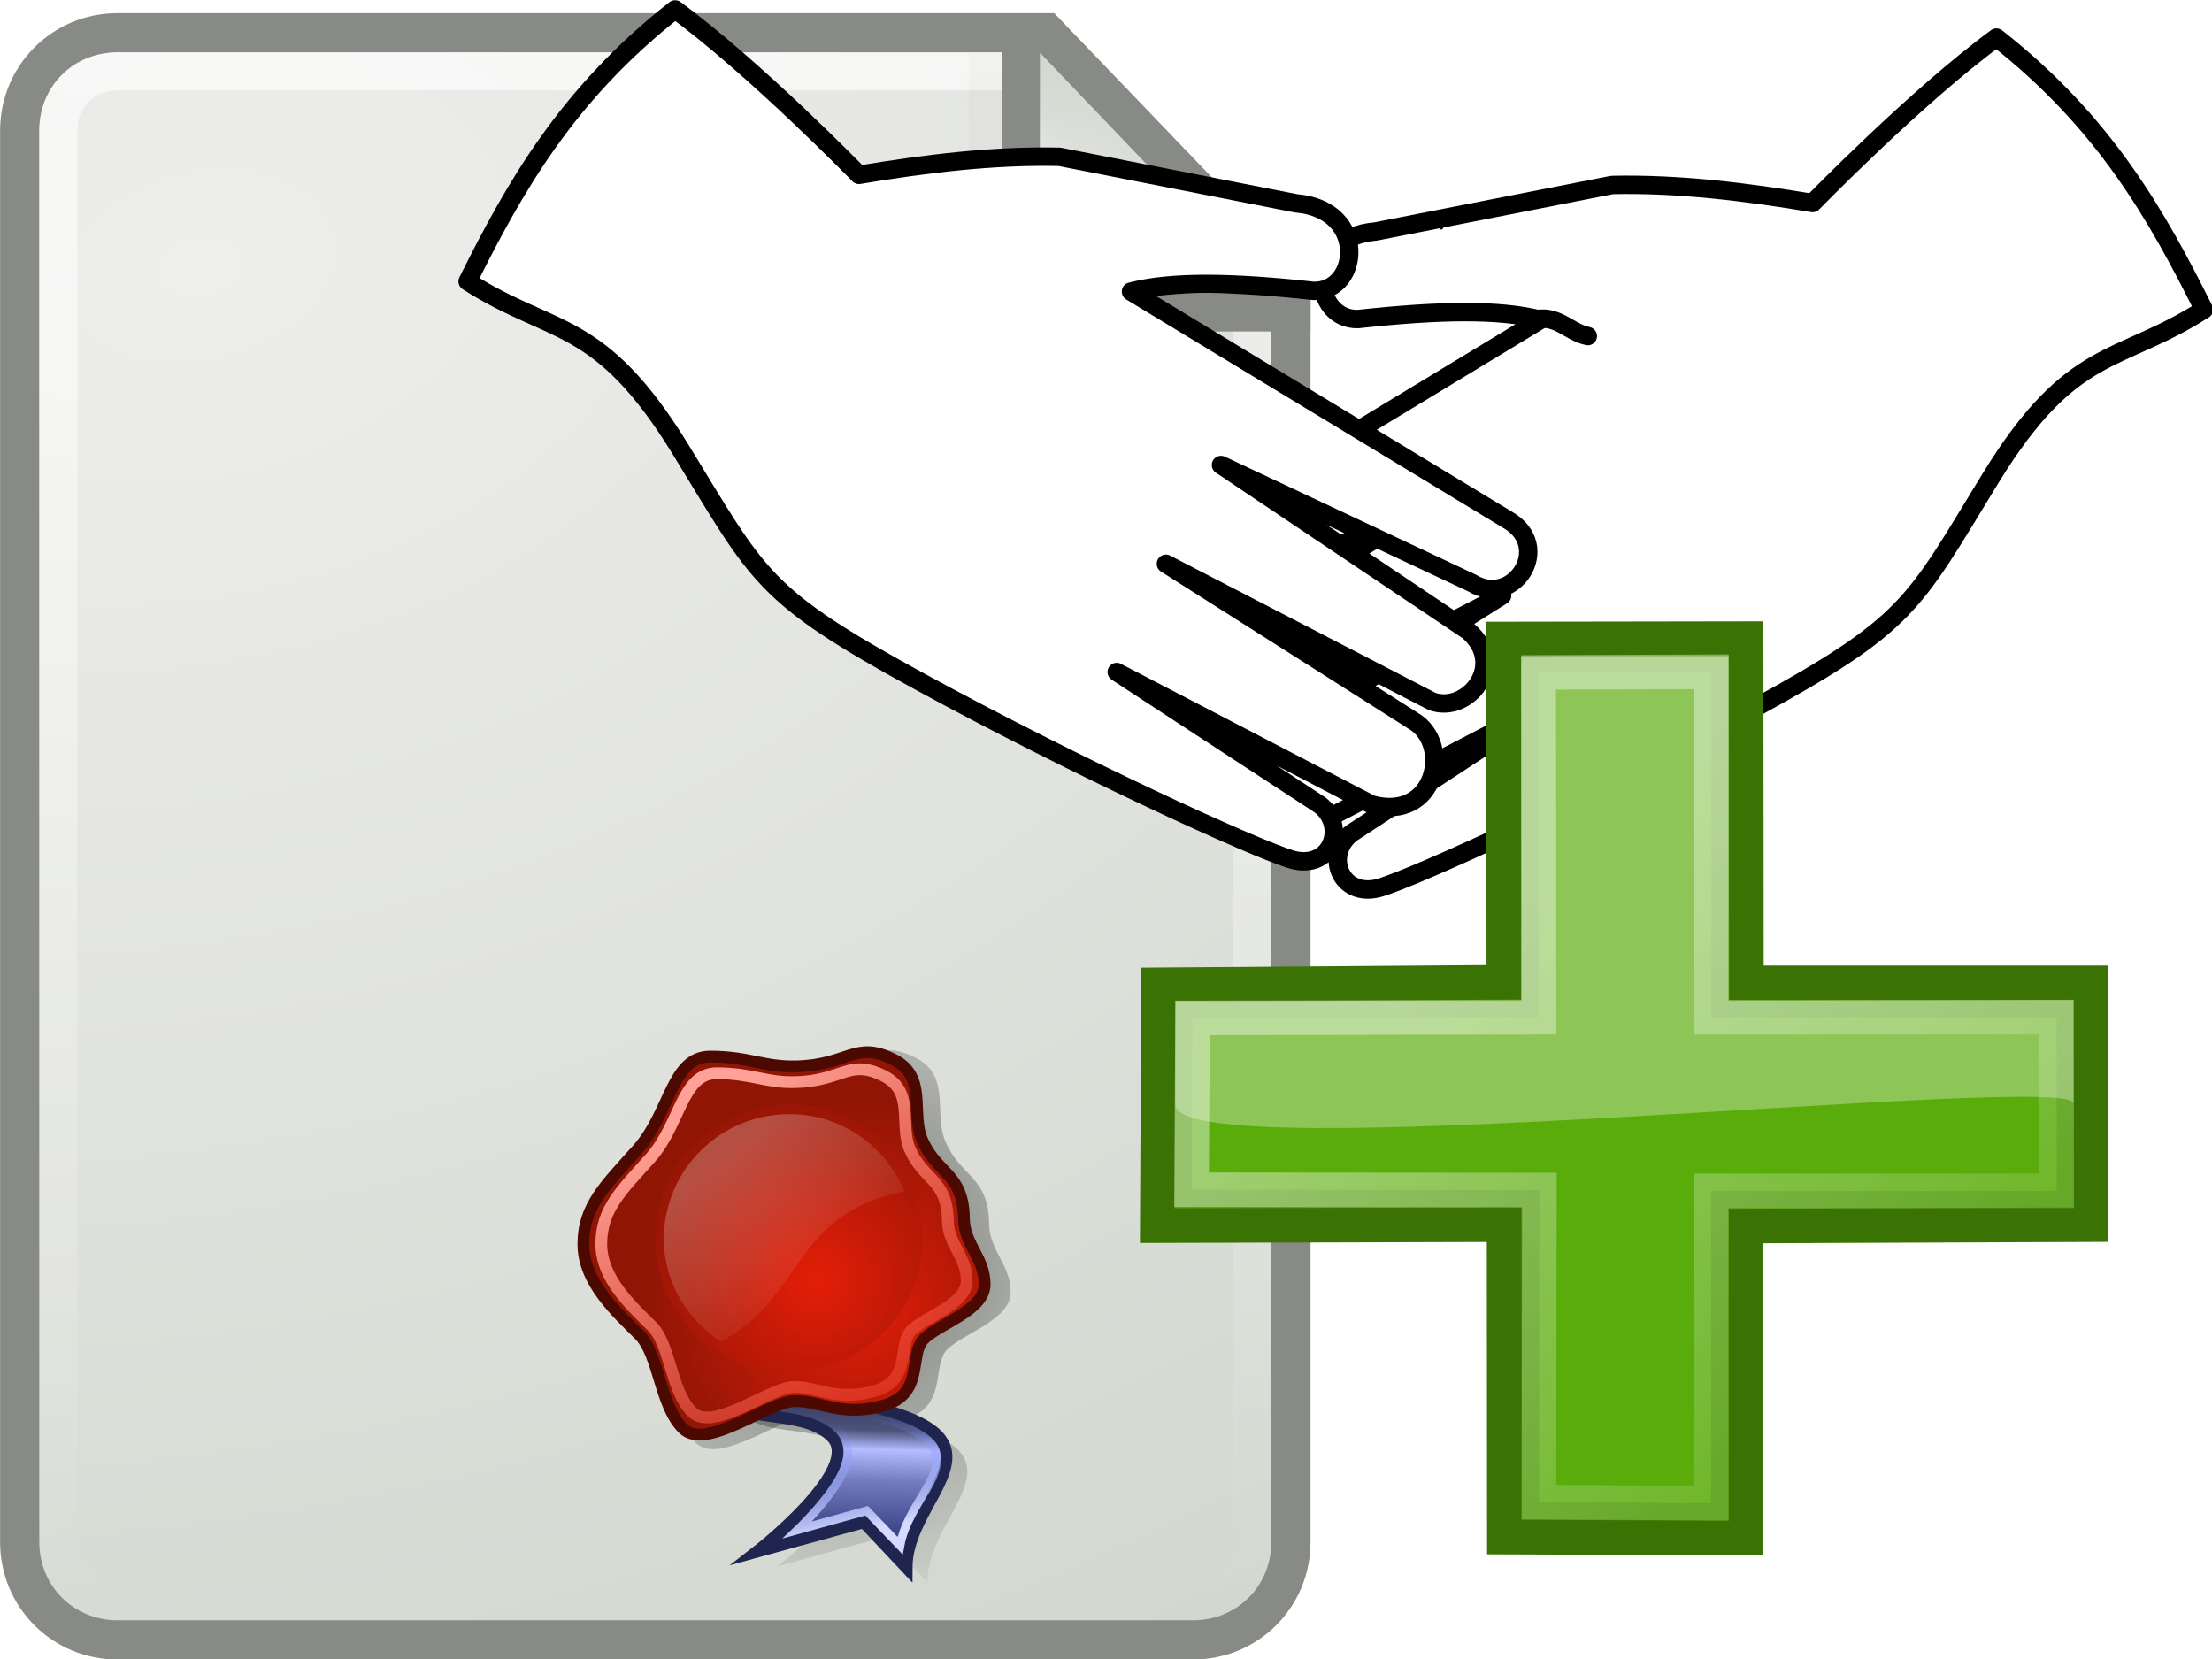 <?xml version="1.0" encoding="UTF-8" standalone="no"?>
<!-- Created with Inkscape (http://www.inkscape.org/) -->

<svg
   xmlns:dc="http://purl.org/dc/elements/1.1/"
   xmlns:cc="http://creativecommons.org/ns#"
   xmlns:rdf="http://www.w3.org/1999/02/22-rdf-syntax-ns#"
   xmlns:svg="http://www.w3.org/2000/svg"
   xmlns="http://www.w3.org/2000/svg"
   xmlns:xlink="http://www.w3.org/1999/xlink"
   xmlns:sodipodi="http://sodipodi.sourceforge.net/DTD/sodipodi-0.dtd"
   xmlns:inkscape="http://www.inkscape.org/namespaces/inkscape"
   id="svg5412"
   viewBox="0 0 64 48"
   version="1.0"
   inkscape:version="0.48.4 r9939"
   width="100%"
   height="100%"
   sodipodi:docname="add_solution_clipart.svg"
   inkscape:export-filename="C:\data\ws\joffice_fx\com.joffice.build\web\joffice.eu\images\add_solution_64_48.png"
   inkscape:export-xdpi="90"
   inkscape:export-ydpi="90">
  <defs
     id="defs34">
<linearGradient
   inkscape:collect="always"
   x1="37.503"
   x2="36.499"
   gradientTransform="scale(0.844,1.185)"
   y1="35.458"
   gradientUnits="userSpaceOnUse"
   y2="27.404"
   id="linearGradient6690">
  <stop
     offset="0"
     style="stop-color:#d5dbff"
     id="stop6686" />
  <stop
     offset="1"
     style="stop-color:#6579ff;stop-opacity:0"
     id="stop6688" />
</linearGradient>

<radialGradient
   inkscape:collect="always"
   gradientTransform="matrix(1.136,0,0,1.136,-4.54,-2.077)"
   r="14.694"
   cy="20.479"
   cx="26.887"
   gradientUnits="userSpaceOnUse"
   id="radialGradient6678">
  <stop
     offset="0"
     style="stop-color:#E41E08"
     id="stop5122" />
  <stop
     offset="1"
     style="stop-color:#901505"
     id="stop5124" />
</radialGradient>



<linearGradient
   inkscape:collect="always"
   x1="38.506"
   x2="38.251"
   gradientTransform="matrix(0.844,0,0,1.185,-1.28,1.689)"
   y1="22.886"
   gradientUnits="userSpaceOnUse"
   y2="35.018"
   id="linearGradient6631">
  <stop
     offset="0"
     style="stop-color:#1d2349"
     id="stop6627" />
  <stop
     offset=".353"
     style="stop-color:#4c5279"
     id="stop6637" />
  <stop
     offset=".466"
     style="stop-color:#b3bdff"
     id="stop6633" />
  <stop
     offset=".65"
     style="stop-color:#727cbe"
     id="stop6635" />
  <stop
     offset="1"
     style="stop-color:#323c7e"
     id="stop6629" />
</linearGradient>

<linearGradient
   inkscape:collect="always"
   x1="18.57"
   x2="29.957"
   gradientTransform="matrix(1.029,0,0,0.972,-1.28,1.189)"
   y1="9.444"
   gradientUnits="userSpaceOnUse"
   y2="22.783"
   id="linearGradient6623">
  <stop
     offset="0"
     style="stop-color:#ffffff;stop-opacity:.247"
     id="stop6619" />
  <stop
     offset="1"
     style="stop-color:#ffffff;stop-opacity:0"
     id="stop6621" />
</linearGradient>

<linearGradient
   inkscape:collect="always"
   x1="15.339"
   x2="43.141"
   gradientTransform="matrix(0.976,0,0,0.931,-0.132,1.978)"
   y1="5.925"
   gradientUnits="userSpaceOnUse"
   y2="49.895"
   id="linearGradient6610">
  <stop
     offset="0"
     style="stop-color:#ffa196"
     id="stop6606" />
  <stop
     offset="1"
     style="stop-color:#ff1f06;stop-opacity:0"
     id="stop6608" />
</linearGradient>

			<radialGradient
   inkscape:collect="always"
   gradientTransform="matrix(1.31,0,0,1.31,-8.643,-4.376)"
   r="13.281"
   cy="20.971"
   cx="28.789"
   gradientUnits="userSpaceOnUse"
   id="radialGradient5284">
  <stop
     offset="0"
     style="stop-color:#E41E08"
     id="stop5115" />
  <stop
     offset="1"
     style="stop-color:#901505"
     id="stop5117" />
</radialGradient>

<linearGradient
   id="linearGradient6665">
  <stop
   offset="0"
   style="stop-color:#000000"
   id="stop6667" />

  <stop
   offset="1"
   style="stop-color:#000000;stop-opacity:0"
   id="stop6669" />

</linearGradient>

<linearGradient
   y2="30.703"
   x2="25.515"
   y1="31.047"
   x1="25.719"
   gradientTransform="translate(-53.575,-6.246)"
   gradientUnits="userSpaceOnUse"
   id="linearGradient4163"
   xlink:href="#linearGradient3000"
   inkscape:collect="always" />
<radialGradient
   r="3.241"
   cy="27.641"
   cx="29.053"
   gradientTransform="matrix(2.924,0,0,2.03,-109.304,-34.255)"
   gradientUnits="userSpaceOnUse"
   id="radialGradient4161"
   xlink:href="#radialGradient2990"
   inkscape:collect="always" />
<linearGradient
   y2="22.625"
   x2="47.688"
   y1="19.812"
   x1="46"
   gradientTransform="translate(-53.419,-6.371)"
   gradientUnits="userSpaceOnUse"
   id="linearGradient4159"
   xlink:href="#linearGradient2980"
   inkscape:collect="always" />
<linearGradient
   y2="22.251"
   x2="50.988"
   y1="17.376"
   x1="48.906"
   gradientTransform="translate(-53.419,-6.371)"
   gradientUnits="userSpaceOnUse"
   id="linearGradient4157"
   xlink:href="#linearGradient2972"
   inkscape:collect="always" />
<linearGradient
   y2="30.703"
   x2="25.515"
   y1="31.047"
   x1="25.719"
   gradientTransform="translate(-53.575,-6.246)"
   gradientUnits="userSpaceOnUse"
   id="linearGradient4121"
   xlink:href="#linearGradient3000"
   inkscape:collect="always" />
<radialGradient
   r="3.241"
   cy="27.641"
   cx="29.053"
   gradientTransform="matrix(2.924,0,0,2.03,-109.304,-34.255)"
   gradientUnits="userSpaceOnUse"
   id="radialGradient4119"
   xlink:href="#radialGradient2990"
   inkscape:collect="always" />
<linearGradient
   y2="22.625"
   x2="47.688"
   y1="19.812"
   x1="46"
   gradientTransform="translate(-53.419,-6.371)"
   gradientUnits="userSpaceOnUse"
   id="linearGradient4117"
   xlink:href="#linearGradient2980"
   inkscape:collect="always" />
<linearGradient
   y2="22.251"
   x2="50.988"
   y1="17.376"
   x1="48.906"
   gradientTransform="translate(-53.419,-6.371)"
   gradientUnits="userSpaceOnUse"
   id="linearGradient4115"
   xlink:href="#linearGradient2972"
   inkscape:collect="always" />
<linearGradient
   y2="38.07"
   x2="34.17"
   y1="36.921"
   x1="33.396"
   gradientUnits="userSpaceOnUse"
   id="linearGradient4113"
   xlink:href="#linearGradient2257"
   inkscape:collect="always" />
<linearGradient
   y2="-0.203"
   x2="25.692"
   y1="12.172"
   x1="25.683"
   gradientUnits="userSpaceOnUse"
   id="linearGradient4111"
   xlink:href="#linearGradient2245"
   inkscape:collect="always" />
<linearGradient
   y2="37.771"
   x2="33.665"
   y1="40.458"
   x1="35.997"
   gradientUnits="userSpaceOnUse"
   id="linearGradient4109"
   xlink:href="#linearGradient2230"
   inkscape:collect="always" />
<linearGradient
   y2="42.062"
   x2="39.062"
   y1="39.156"
   x1="36.812"
   gradientUnits="userSpaceOnUse"
   id="linearGradient4107"
   xlink:href="#linearGradient2222"
   inkscape:collect="always" />
<linearGradient
   y2="9.323"
   x2="25.464"
   y1="3.818"
   x1="25.405"
   gradientTransform="matrix(1.005,0,0,0.884,-0.628,0.844)"
   gradientUnits="userSpaceOnUse"
   id="linearGradient4105"
   xlink:href="#linearGradient15234"
   inkscape:collect="always" />
<linearGradient
   y2="6.481"
   x2="25.405"
   y1="3.818"
   x1="25.405"
   gradientTransform="matrix(0.539,0,0,0.512,10.801,-0.583)"
   gradientUnits="userSpaceOnUse"
   id="linearGradient4103"
   xlink:href="#linearGradient15234"
   inkscape:collect="always" />
<linearGradient
   y2="9.323"
   x2="25.464"
   y1="3.818"
   x1="25.405"
   gradientTransform="matrix(1.053,0,0,1,-1.79,0)"
   gradientUnits="userSpaceOnUse"
   id="linearGradient4101"
   xlink:href="#linearGradient15234"
   inkscape:collect="always" />
<linearGradient
   y2="42.007"
   x2="30.811"
   y1="26.697"
   x1="26.076"
   gradientUnits="userSpaceOnUse"
   id="linearGradient4099"
   xlink:href="#linearGradient2265"
   inkscape:collect="always" />
<linearGradient
   y2="39.498"
   x2="35.785"
   y1="18.992"
   x1="22.308"
   gradientTransform="matrix(1.066,0,0,0.988,-1.564,0.075)"
   gradientUnits="userSpaceOnUse"
   id="linearGradient4097"
   xlink:href="#linearGradient15224"
   inkscape:collect="always" />
<linearGradient
   y2="37.88"
   x2="33.857"
   y1="10.451"
   x1="6.107"
   gradientUnits="userSpaceOnUse"
   id="linearGradient4095"
   xlink:href="#linearGradient14490"
   inkscape:collect="always" />
<linearGradient
   y2="22.251"
   x2="50.988"
   y1="17.376"
   x1="48.906"
   gradientTransform="translate(-53.419,-6.371)"
   gradientUnits="userSpaceOnUse"
   id="linearGradient3992"
   xlink:href="#linearGradient2972"
   inkscape:collect="always" />
<linearGradient
   y2="22.625"
   x2="47.688"
   y1="19.812"
   x1="46"
   gradientTransform="translate(-53.419,-6.371)"
   gradientUnits="userSpaceOnUse"
   id="linearGradient3989"
   xlink:href="#linearGradient2980"
   inkscape:collect="always" />
<radialGradient
   r="3.241"
   cy="27.641"
   cx="29.053"
   gradientTransform="matrix(2.924,0,0,2.03,-109.304,-34.255)"
   gradientUnits="userSpaceOnUse"
   id="radialGradient3986"
   xlink:href="#radialGradient2990"
   inkscape:collect="always" />
<linearGradient
   y2="30.703"
   x2="25.515"
   y1="31.047"
   x1="25.719"
   gradientTransform="translate(-53.575,-6.246)"
   gradientUnits="userSpaceOnUse"
   id="linearGradient3983"
   xlink:href="#linearGradient3000"
   inkscape:collect="always" />
<linearGradient
   id="linearGradient2972"
   y2="22.251"
   gradientUnits="userSpaceOnUse"
   x2="50.988"
   gradientTransform="translate(-5.669,0)"
   y1="17.376"
   x1="48.906"
   inkscape:collect="always">
  <stop
     id="stop2968"
     style="stop-color:#ffd1d1"
     offset="0" />
  <stop
     id="stop3006"
     style="stop-color:#ff1d1d"
     offset=".5" />
  <stop
     id="stop2970"
     style="stop-color:#6f0000"
     offset="1" />
</linearGradient>
<linearGradient
   id="linearGradient2980"
   y2="22.625"
   gradientUnits="userSpaceOnUse"
   x2="47.688"
   gradientTransform="translate(-5.669,0)"
   y1="19.812"
   x1="46"
   inkscape:collect="always">
  <stop
     id="stop2976"
     style="stop-color:#c1c1c1"
     offset="0" />
  <stop
     id="stop2978"
     style="stop-color:#acacac"
     offset="1" />
</linearGradient>
<radialGradient
   id="radialGradient2990"
   gradientUnits="userSpaceOnUse"
   cy="27.641"
   cx="29.053"
   gradientTransform="matrix(2.924,0,0,2.03,-61.555,-27.884)"
   r="3.241"
   inkscape:collect="always">
  <stop
     id="stop2986"
     style="stop-color:#e7e2b8"
     offset="0" />
  <stop
     id="stop2988"
     style="stop-color:#e7e2b8;stop-opacity:0"
     offset="1" />
</radialGradient>
<linearGradient
   id="linearGradient3000"
   y2="30.703"
   gradientUnits="userSpaceOnUse"
   x2="25.515"
   gradientTransform="translate(-5.825,0.125)"
   y1="31.047"
   x1="25.719"
   inkscape:collect="always">
  <stop
     id="stop2996"
     style="stop-color:#000000"
     offset="0" />
  <stop
     id="stop2998"
     style="stop-color:#c9c9c9"
     offset="1" />
</linearGradient>
<linearGradient
   inkscape:collect="always"
   x1="25.405"
   y1="3.818"
   gradientTransform="matrix(1.005,0,0,0.884,-0.628,0.844)"
   x2="25.464"
   gradientUnits="userSpaceOnUse"
   xlink:href="#linearGradient15234"
   y2="9.323"
   id="linearGradient2287" />
<linearGradient
   inkscape:collect="always"
   x1="25.405"
   y1="3.818"
   gradientTransform="matrix(0.539,0,0,0.512,10.801,-0.583)"
   x2="25.405"
   gradientUnits="userSpaceOnUse"
   xlink:href="#linearGradient15234"
   y2="6.481"
   id="linearGradient2283" />
<linearGradient
   inkscape:collect="always"
   x1="26.076"
   y1="26.697"
   x2="30.811"
   gradientUnits="userSpaceOnUse"
   y2="42.007"
   id="linearGradient2265">
  <stop
     offset="0"
     style="stop-color:#ffffff"
     id="stop2261" />
  <stop
     offset="1"
     style="stop-color:#ffffff;stop-opacity:0"
     id="stop2263" />
</linearGradient>
<linearGradient
   inkscape:collect="always"
   x1="33.396"
   y1="36.921"
   x2="34.17"
   gradientUnits="userSpaceOnUse"
   y2="38.07"
   id="linearGradient2257">
  <stop
     offset="0"
     style="stop-color:#ffffff"
     id="stop2253" />
  <stop
     offset="1"
     style="stop-color:#ffffff;stop-opacity:0"
     id="stop2255" />
</linearGradient>
<linearGradient
   inkscape:collect="always"
   x1="25.683"
   y1="12.172"
   x2="25.692"
   gradientUnits="userSpaceOnUse"
   y2="-0.203"
   id="linearGradient2245">
  <stop
     offset="0"
     style="stop-color:#ffffff"
     id="stop2241" />
  <stop
     offset="1"
     style="stop-color:#ffffff;stop-opacity:0"
     id="stop2243" />
</linearGradient>
<linearGradient
   inkscape:collect="always"
   x1="35.997"
   y1="40.458"
   x2="33.665"
   gradientUnits="userSpaceOnUse"
   y2="37.771"
   id="linearGradient2230">
  <stop
     offset="0"
     style="stop-color:#7c7c7c"
     id="stop2226" />
  <stop
     offset="1"
     style="stop-color:#b8b8b8"
     id="stop2228" />
</linearGradient>
<linearGradient
   inkscape:collect="always"
   x1="36.812"
   y1="39.156"
   x2="39.062"
   gradientUnits="userSpaceOnUse"
   y2="42.062"
   id="linearGradient2222">
  <stop
     offset="0"
     style="stop-color:#000000"
     id="stop2218" />
  <stop
     offset="1"
     style="stop-color:#000000;stop-opacity:0"
     id="stop2220" />
</linearGradient>
<linearGradient
   inkscape:collect="always"
   x1="25.405"
   y1="3.818"
   gradientTransform="matrix(1.053,0,0,1,-1.79,0)"
   x2="25.464"
   gradientUnits="userSpaceOnUse"
   xlink:href="#linearGradient15234"
   y2="9.323"
   id="linearGradient15240" />
<linearGradient
   inkscape:collect="always"
   x1="22.308"
   y1="18.992"
   gradientTransform="matrix(1.066,0,0,0.988,-1.564,0.075)"
   x2="35.785"
   gradientUnits="userSpaceOnUse"
   y2="39.498"
   id="linearGradient15224">
  <stop
     offset="0"
     style="stop-color:#f0f0ef"
     id="stop15220" />
  <stop
     offset=".599"
     style="stop-color:#e8e8e8"
     id="stop2269" />
  <stop
     offset=".828"
     style="stop-color:#ffffff"
     id="stop2267" />
  <stop
     offset="1"
     style="stop-color:#d8d8d3"
     id="stop15222" />
</linearGradient>
<linearGradient
   inkscape:collect="always"
   x1="6.107"
   y1="10.451"
   x2="33.857"
   gradientUnits="userSpaceOnUse"
   y2="37.88"
   id="linearGradient14490">
  <stop
     offset="0"
     style="stop-color:#c68827"
     id="stop14486" />
  <stop
     offset="1"
     style="stop-color:#89601f"
     id="stop14488" />
</linearGradient>
<linearGradient
   id="linearGradient15234">
  <stop
     offset="0"
     style="stop-color:#97978a"
     id="stop15236" />
  <stop
     offset=".5"
     style="stop-color:#c2c2b9"
     id="stop15242" />
  <stop
     offset="1"
     style="stop-color:#7d7d6f"
     id="stop15238" />
</linearGradient>
<linearGradient
   y2="34.977"
   x2="27.901"
   y1="22.852"
   x1="16.875"
   gradientTransform="translate(400.448,692.657)"
   gradientUnits="userSpaceOnUse"
   id="linearGradient3430"
   xlink:href="#linearGradient7922"
   inkscape:collect="always" />
<linearGradient
   id="linearGradient40237"
   y2="432.28"
   gradientUnits="userSpaceOnUse"
   x2="-214.8"
   gradientTransform="matrix(1,0,0,0.784,-2.828,112.43)"
   y1="432.28"
   x1="-245.49"
   inkscape:collect="always">
  <stop
     id="stop40233"
     style="stop-color:#d3d7cf"
     offset="0" />
  <stop
     id="stop40239"
     style="stop-color:#eeeeec"
     offset=".118" />
  <stop
     id="stop40235"
     style="stop-color:#555753"
     offset="1" />
</linearGradient>
<linearGradient
   inkscape:collect="always"
   x1="16.875"
   y1="22.852"
   x2="27.901"
   gradientUnits="userSpaceOnUse"
   y2="34.977"
   id="linearGradient7922">
  <stop
     offset="0"
     style="stop-color:#ffffff"
     id="stop7918" />
  <stop
     offset="1"
     style="stop-color:#ffffff;stop-opacity:.34"
     id="stop7920" />
</linearGradient>
<linearGradient
   inkscape:collect="always"
   xlink:href="#linearGradient7922"
   id="linearGradient3886"
   gradientUnits="userSpaceOnUse"
   gradientTransform="translate(400.448,692.657)"
   x1="16.875"
   y1="22.852"
   x2="27.901"
   y2="34.977" />
<linearGradient
   inkscape:collect="always"
   xlink:href="#linearGradient40237"
   id="linearGradient3932"
   gradientUnits="userSpaceOnUse"
   gradientTransform="matrix(1,0,0,0.784,-2.828,112.43)"
   x1="-245.49"
   y1="432.28"
   x2="-214.8"
   y2="432.28" />
<linearGradient
   id="linearGradient15234-0">
  <stop
     id="stop15236-2"
     style="stop-color:#97978a"
     offset="0" />
  <stop
     id="stop15242-8"
     style="stop-color:#c2c2b9"
     offset=".5" />
  <stop
     id="stop15238-6"
     style="stop-color:#7d7d6f"
     offset="1" />
</linearGradient>
<linearGradient
   id="linearGradient14490-8"
   y2="37.88"
   gradientUnits="userSpaceOnUse"
   x2="33.857"
   y1="10.451"
   x1="6.107"
   inkscape:collect="always">
  <stop
     id="stop14486-6"
     style="stop-color:#c68827"
     offset="0" />
  <stop
     id="stop14488-5"
     style="stop-color:#89601f"
     offset="1" />
</linearGradient>
<linearGradient
   id="linearGradient15224-7"
   y2="39.498"
   gradientUnits="userSpaceOnUse"
   x2="35.785"
   gradientTransform="matrix(1.066,0,0,0.988,-1.564,0.075)"
   y1="18.992"
   x1="22.308"
   inkscape:collect="always">
  <stop
     id="stop15220-9"
     style="stop-color:#f0f0ef"
     offset="0" />
  <stop
     id="stop2269-3"
     style="stop-color:#e8e8e8"
     offset=".599" />
  <stop
     id="stop2267-1"
     style="stop-color:#ffffff"
     offset=".828" />
  <stop
     id="stop15222-9"
     style="stop-color:#d8d8d3"
     offset="1" />
</linearGradient>
<linearGradient
   id="linearGradient15240-7"
   y2="9.323"
   xlink:href="#linearGradient15234-0"
   gradientUnits="userSpaceOnUse"
   x2="25.464"
   gradientTransform="matrix(1.053,0,0,1,-1.79,0)"
   y1="3.818"
   x1="25.405"
   inkscape:collect="always" />
<linearGradient
   id="linearGradient2222-7"
   y2="42.062"
   gradientUnits="userSpaceOnUse"
   x2="39.062"
   y1="39.156"
   x1="36.812"
   inkscape:collect="always">
  <stop
     id="stop2218-4"
     style="stop-color:#000000"
     offset="0" />
  <stop
     id="stop2220-2"
     style="stop-color:#000000;stop-opacity:0"
     offset="1" />
</linearGradient>
<linearGradient
   id="linearGradient2230-1"
   y2="37.771"
   gradientUnits="userSpaceOnUse"
   x2="33.665"
   y1="40.458"
   x1="35.997"
   inkscape:collect="always">
  <stop
     id="stop2226-3"
     style="stop-color:#7c7c7c"
     offset="0" />
  <stop
     id="stop2228-8"
     style="stop-color:#b8b8b8"
     offset="1" />
</linearGradient>
<linearGradient
   id="linearGradient2245-3"
   y2="-0.203"
   gradientUnits="userSpaceOnUse"
   x2="25.692"
   y1="12.172"
   x1="25.683"
   inkscape:collect="always">
  <stop
     id="stop2241-4"
     style="stop-color:#ffffff"
     offset="0" />
  <stop
     id="stop2243-1"
     style="stop-color:#ffffff;stop-opacity:0"
     offset="1" />
</linearGradient>
<linearGradient
   id="linearGradient2257-1"
   y2="38.07"
   gradientUnits="userSpaceOnUse"
   x2="34.17"
   y1="36.921"
   x1="33.396"
   inkscape:collect="always">
  <stop
     id="stop2253-2"
     style="stop-color:#ffffff"
     offset="0" />
  <stop
     id="stop2255-3"
     style="stop-color:#ffffff;stop-opacity:0"
     offset="1" />
</linearGradient>
<linearGradient
   id="linearGradient2265-5"
   y2="42.007"
   gradientUnits="userSpaceOnUse"
   x2="30.811"
   y1="26.697"
   x1="26.076"
   inkscape:collect="always">
  <stop
     id="stop2261-4"
     style="stop-color:#ffffff"
     offset="0" />
  <stop
     id="stop2263-3"
     style="stop-color:#ffffff;stop-opacity:0"
     offset="1" />
</linearGradient>
<linearGradient
   id="linearGradient2283-9"
   y2="6.481"
   xlink:href="#linearGradient15234-0"
   gradientUnits="userSpaceOnUse"
   x2="25.405"
   gradientTransform="matrix(0.539,0,0,0.512,10.801,-0.583)"
   y1="3.818"
   x1="25.405"
   inkscape:collect="always" />
<linearGradient
   id="linearGradient2287-7"
   y2="9.323"
   xlink:href="#linearGradient15234-0"
   gradientUnits="userSpaceOnUse"
   x2="25.464"
   gradientTransform="matrix(1.005,0,0,0.884,-0.628,0.844)"
   y1="3.818"
   x1="25.405"
   inkscape:collect="always" />
<linearGradient
   inkscape:collect="always"
   x1="25.719"
   y1="31.047"
   gradientTransform="translate(-5.825,0.125)"
   x2="25.515"
   gradientUnits="userSpaceOnUse"
   y2="30.703"
   id="linearGradient3000-8">
  <stop
     offset="0"
     style="stop-color:#000000"
     id="stop2996-9" />
  <stop
     offset="1"
     style="stop-color:#c9c9c9"
     id="stop2998-2" />
</linearGradient>
<radialGradient
   inkscape:collect="always"
   r="3.241"
   gradientTransform="matrix(2.924,0,0,2.03,-61.555,-27.884)"
   cx="29.053"
   cy="27.641"
   gradientUnits="userSpaceOnUse"
   id="radialGradient2990-7">
  <stop
     offset="0"
     style="stop-color:#e7e2b8"
     id="stop2986-6" />
  <stop
     offset="1"
     style="stop-color:#e7e2b8;stop-opacity:0"
     id="stop2988-1" />
</radialGradient>
<linearGradient
   inkscape:collect="always"
   x1="46"
   y1="19.812"
   gradientTransform="translate(-5.669,0)"
   x2="47.688"
   gradientUnits="userSpaceOnUse"
   y2="22.625"
   id="linearGradient2980-6">
  <stop
     offset="0"
     style="stop-color:#c1c1c1"
     id="stop2976-8" />
  <stop
     offset="1"
     style="stop-color:#acacac"
     id="stop2978-5" />
</linearGradient>
<linearGradient
   inkscape:collect="always"
   x1="48.906"
   y1="17.376"
   gradientTransform="translate(-5.669,0)"
   x2="50.988"
   gradientUnits="userSpaceOnUse"
   y2="22.251"
   id="linearGradient2972-3">
  <stop
     offset="0"
     style="stop-color:#ffd1d1"
     id="stop2968-2" />
  <stop
     offset=".5"
     style="stop-color:#ff1d1d"
     id="stop3006-2" />
  <stop
     offset="1"
     style="stop-color:#6f0000"
     id="stop2970-1" />
</linearGradient>
<linearGradient
   inkscape:collect="always"
   xlink:href="#linearGradient3000-8"
   id="linearGradient3983-2"
   gradientUnits="userSpaceOnUse"
   gradientTransform="translate(-53.575,-6.246)"
   x1="25.719"
   y1="31.047"
   x2="25.515"
   y2="30.703" />
<radialGradient
   inkscape:collect="always"
   xlink:href="#radialGradient2990-7"
   id="radialGradient3986-4"
   gradientUnits="userSpaceOnUse"
   gradientTransform="matrix(2.924,0,0,2.03,-109.304,-34.255)"
   cx="29.053"
   cy="27.641"
   r="3.241" />
<linearGradient
   inkscape:collect="always"
   xlink:href="#linearGradient2980-6"
   id="linearGradient3989-1"
   gradientUnits="userSpaceOnUse"
   gradientTransform="translate(-53.419,-6.371)"
   x1="46"
   y1="19.812"
   x2="47.688"
   y2="22.625" />
<linearGradient
   inkscape:collect="always"
   xlink:href="#linearGradient2972-3"
   id="linearGradient3992-6"
   gradientUnits="userSpaceOnUse"
   gradientTransform="translate(-53.419,-6.371)"
   x1="48.906"
   y1="17.376"
   x2="50.988"
   y2="22.251" />
<linearGradient
   inkscape:collect="always"
   xlink:href="#linearGradient14490-8"
   id="linearGradient4095-7"
   gradientUnits="userSpaceOnUse"
   x1="6.107"
   y1="10.451"
   x2="33.857"
   y2="37.88" />
<linearGradient
   inkscape:collect="always"
   xlink:href="#linearGradient15224-7"
   id="linearGradient4097-2"
   gradientUnits="userSpaceOnUse"
   gradientTransform="matrix(1.066,0,0,0.988,-1.564,0.075)"
   x1="22.308"
   y1="18.992"
   x2="35.785"
   y2="39.498" />
<linearGradient
   inkscape:collect="always"
   xlink:href="#linearGradient2265-5"
   id="linearGradient4099-5"
   gradientUnits="userSpaceOnUse"
   x1="26.076"
   y1="26.697"
   x2="30.811"
   y2="42.007" />
<linearGradient
   inkscape:collect="always"
   xlink:href="#linearGradient15234-0"
   id="linearGradient4101-1"
   gradientUnits="userSpaceOnUse"
   gradientTransform="matrix(1.053,0,0,1,-1.79,0)"
   x1="25.405"
   y1="3.818"
   x2="25.464"
   y2="9.323" />
<linearGradient
   inkscape:collect="always"
   xlink:href="#linearGradient15234-0"
   id="linearGradient4103-1"
   gradientUnits="userSpaceOnUse"
   gradientTransform="matrix(0.539,0,0,0.512,10.801,-0.583)"
   x1="25.405"
   y1="3.818"
   x2="25.405"
   y2="6.481" />
<linearGradient
   inkscape:collect="always"
   xlink:href="#linearGradient15234-0"
   id="linearGradient4105-7"
   gradientUnits="userSpaceOnUse"
   gradientTransform="matrix(1.005,0,0,0.884,-0.628,0.844)"
   x1="25.405"
   y1="3.818"
   x2="25.464"
   y2="9.323" />
<linearGradient
   inkscape:collect="always"
   xlink:href="#linearGradient2222-7"
   id="linearGradient4107-1"
   gradientUnits="userSpaceOnUse"
   x1="36.812"
   y1="39.156"
   x2="39.062"
   y2="42.062" />
<linearGradient
   inkscape:collect="always"
   xlink:href="#linearGradient2230-1"
   id="linearGradient4109-5"
   gradientUnits="userSpaceOnUse"
   x1="35.997"
   y1="40.458"
   x2="33.665"
   y2="37.771" />
<linearGradient
   inkscape:collect="always"
   xlink:href="#linearGradient2245-3"
   id="linearGradient4111-5"
   gradientUnits="userSpaceOnUse"
   x1="25.683"
   y1="12.172"
   x2="25.692"
   y2="-0.203" />
<linearGradient
   inkscape:collect="always"
   xlink:href="#linearGradient2257-1"
   id="linearGradient4113-4"
   gradientUnits="userSpaceOnUse"
   x1="33.396"
   y1="36.921"
   x2="34.17"
   y2="38.07" />
<linearGradient
   inkscape:collect="always"
   xlink:href="#linearGradient2972-3"
   id="linearGradient4115-2"
   gradientUnits="userSpaceOnUse"
   gradientTransform="translate(-53.419,-6.371)"
   x1="48.906"
   y1="17.376"
   x2="50.988"
   y2="22.251" />
<linearGradient
   inkscape:collect="always"
   xlink:href="#linearGradient2980-6"
   id="linearGradient4117-8"
   gradientUnits="userSpaceOnUse"
   gradientTransform="translate(-53.419,-6.371)"
   x1="46"
   y1="19.812"
   x2="47.688"
   y2="22.625" />
<radialGradient
   inkscape:collect="always"
   xlink:href="#radialGradient2990-7"
   id="radialGradient4119-8"
   gradientUnits="userSpaceOnUse"
   gradientTransform="matrix(2.924,0,0,2.03,-109.304,-34.255)"
   cx="29.053"
   cy="27.641"
   r="3.241" />
<linearGradient
   inkscape:collect="always"
   xlink:href="#linearGradient3000-8"
   id="linearGradient4121-4"
   gradientUnits="userSpaceOnUse"
   gradientTransform="translate(-53.575,-6.246)"
   x1="25.719"
   y1="31.047"
   x2="25.515"
   y2="30.703" />
<linearGradient
   inkscape:collect="always"
   xlink:href="#linearGradient2972-3"
   id="linearGradient4157-9"
   gradientUnits="userSpaceOnUse"
   gradientTransform="translate(-53.419,-6.371)"
   x1="48.906"
   y1="17.376"
   x2="50.988"
   y2="22.251" />
<linearGradient
   inkscape:collect="always"
   xlink:href="#linearGradient2980-6"
   id="linearGradient4159-0"
   gradientUnits="userSpaceOnUse"
   gradientTransform="translate(-53.419,-6.371)"
   x1="46"
   y1="19.812"
   x2="47.688"
   y2="22.625" />
<radialGradient
   inkscape:collect="always"
   xlink:href="#radialGradient2990-7"
   id="radialGradient4161-4"
   gradientUnits="userSpaceOnUse"
   gradientTransform="matrix(2.924,0,0,2.03,-109.304,-34.255)"
   cx="29.053"
   cy="27.641"
   r="3.241" />
<linearGradient
   inkscape:collect="always"
   xlink:href="#linearGradient3000-8"
   id="linearGradient4163-7"
   gradientUnits="userSpaceOnUse"
   gradientTransform="translate(-53.575,-6.246)"
   x1="25.719"
   y1="31.047"
   x2="25.515"
   y2="30.703" />
<radialGradient
   r="23.077"
   gradientTransform="matrix(1,0,0,0.146,-0.377,36.455)"
   cx="24.377"
   cy="45.941"
   gradientUnits="userSpaceOnUse"
   xlink:href="#linearGradient3889"
   id="radialGradient2451" />
<linearGradient
   x1="4.094"
   y1="-58.012"
   gradientTransform="translate(0,-1.5)"
   x2="15.298"
   gradientUnits="userSpaceOnUse"
   y2="33.906"
   id="linearGradient2479">
  <stop
     offset="0"
     stop-color="#eeeeec"
     id="stop3458" />
  <stop
     offset="1"
     stop-opacity="0"
     stop-color="#eeeeec"
     id="stop3460" />
</linearGradient>
<linearGradient
   y2="43.781"
   y1="4.219"
   gradientTransform="translate(0,-1.5)"
   x2="0"
   gradientUnits="userSpaceOnUse"
   xlink:href="#linearGradient3984"
   id="linearGradient2482" />
<filter
   x="-0.16"
   y="-0.151"
   color-interpolation-filters="sRGB"
   width="1.321"
   height="1.302"
   id="filter4745">
  <feGaussianBlur
     stdDeviation="0.533"
     id="feGaussianBlur4747" />
</filter>
<linearGradient
   x1="34.125"
   y1="8.75"
   x2="36.533"
   gradientUnits="userSpaceOnUse"
   xlink:href="#linearGradient3984"
   y2="6.363"
   id="linearGradient4250" />
<radialGradient
   r="3.031"
   gradientTransform="matrix(2,2.0717e-7,-2.1679e-7,2.093,-34.125,-9.268)"
   cx="34.125"
   cy="8.609"
   gradientUnits="userSpaceOnUse"
   xlink:href="#linearGradient3963"
   id="radialGradient4248" />
<linearGradient
   gradientTransform="translate(4.4959002e-8,0.149)"
   y2="43.344"
   y1="2.438"
   x2="0"
   gradientUnits="userSpaceOnUse"
   xlink:href="#linearGradient3984"
   id="linearGradient4244" />
<radialGradient
   r="16.219"
   gradientTransform="matrix(0.617,2.561,-3.789,0.914,49.367,-37.72)"
   cx="13.559"
   cy="12.062"
   gradientUnits="userSpaceOnUse"
   xlink:href="#linearGradient3963"
   id="radialGradient4242" />
<radialGradient
   r="21.856"
   gradientTransform="matrix(1.094,0,0,0.089,-4.14,40.329)"
   cx="25.712"
   cy="48.735"
   gradientUnits="userSpaceOnUse"
   xlink:href="#linearGradient3889"
   id="radialGradient4240" />
<linearGradient
   id="linearGradient3889">
  <stop
     offset="0"
     stop-color="#2e3436"
     id="stop3891" />
  <stop
     offset="1"
     stop-opacity="0"
     stop-color="#2e3436"
     id="stop3893" />
</linearGradient>
<linearGradient
   id="linearGradient3963">
  <stop
     offset="0"
     stop-color="#eeeeec"
     id="stop3965" />
  <stop
     offset="1"
     stop-color="#d3d7cf"
     id="stop3967" />
</linearGradient>
<linearGradient
   id="linearGradient3984">
  <stop
     offset="0"
     stop-opacity=".8"
     stop-color="#ffffff"
     id="stop3986" />
  <stop
     offset="1"
     stop-opacity="0"
     stop-color="#ffffff"
     id="stop3988" />
</linearGradient>
<radialGradient
   inkscape:collect="always"
   xlink:href="#linearGradient3963"
   id="radialGradient3709"
   gradientUnits="userSpaceOnUse"
   gradientTransform="matrix(0.617,2.561,-3.789,0.914,49.367,-37.72)"
   cx="13.559"
   cy="12.062"
   r="16.219" />
<linearGradient
   inkscape:collect="always"
   xlink:href="#linearGradient3984"
   id="linearGradient3711"
   gradientUnits="userSpaceOnUse"
   gradientTransform="translate(4.4958986e-8,0.149)"
   y1="2.438"
   x2="0"
   y2="43.344" />
<radialGradient
   inkscape:collect="always"
   xlink:href="#linearGradient3963"
   id="radialGradient3713"
   gradientUnits="userSpaceOnUse"
   gradientTransform="matrix(2,2.0717e-7,-2.1679e-7,2.093,-34.125,-9.268)"
   cx="34.125"
   cy="8.609"
   r="3.031" />
<linearGradient
   inkscape:collect="always"
   xlink:href="#linearGradient3984"
   id="linearGradient3715"
   gradientUnits="userSpaceOnUse"
   x1="34.125"
   y1="8.75"
   x2="36.533"
   y2="6.363" />
<radialGradient
   inkscape:collect="always"
   xlink:href="#linearGradient6665"
   id="radialGradient3717"
   gradientUnits="userSpaceOnUse"
   gradientTransform="matrix(1.024,0,0,0.976,1.646,-0.354)"
   cx="24.452"
   cy="19.819"
   r="33.156" />
<radialGradient
   inkscape:collect="always"
   xlink:href="#linearGradient6665"
   id="radialGradient3719"
   gradientUnits="userSpaceOnUse"
   gradientTransform="matrix(1.024,0,0,0.976,0.939,-0.53)"
   cx="24.452"
   cy="19.819"
   r="33.156" />
<linearGradient
   inkscape:collect="always"
   xlink:href="#linearGradient6631"
   id="linearGradient3721"
   gradientUnits="userSpaceOnUse"
   gradientTransform="matrix(0.844,0,0,1.185,-1.28,1.689)"
   x1="38.506"
   y1="22.886"
   x2="38.251"
   y2="35.018" />
<linearGradient
   inkscape:collect="always"
   xlink:href="#linearGradient6690"
   id="linearGradient3723"
   gradientUnits="userSpaceOnUse"
   gradientTransform="scale(0.844,1.185)"
   x1="37.503"
   y1="35.458"
   x2="36.499"
   y2="27.404" />
<radialGradient
   inkscape:collect="always"
   xlink:href="#radialGradient5284"
   id="radialGradient3725"
   gradientUnits="userSpaceOnUse"
   gradientTransform="matrix(1.31,0,0,1.31,-8.643,-4.376)"
   cx="28.789"
   cy="20.971"
   r="13.281" />
<radialGradient
   inkscape:collect="always"
   xlink:href="#radialGradient6678"
   id="radialGradient3727"
   gradientUnits="userSpaceOnUse"
   gradientTransform="matrix(1.136,0,0,1.136,-4.54,-2.077)"
   cx="26.887"
   cy="20.479"
   r="14.694" />
<linearGradient
   inkscape:collect="always"
   xlink:href="#linearGradient6610"
   id="linearGradient3729"
   gradientUnits="userSpaceOnUse"
   gradientTransform="matrix(0.976,0,0,0.931,-0.132,1.978)"
   x1="15.339"
   y1="5.925"
   x2="43.141"
   y2="49.895" />
<linearGradient
   inkscape:collect="always"
   xlink:href="#linearGradient6623"
   id="linearGradient3731"
   gradientUnits="userSpaceOnUse"
   gradientTransform="matrix(1.029,0,0,0.972,-1.28,1.189)"
   x1="18.57"
   y1="9.444"
   x2="29.957"
   y2="22.783" />
<linearGradient
   y2="34.977"
   x2="27.901"
   y1="22.852"
   x1="16.875"
   gradientTransform="translate(400.448,692.657)"
   gradientUnits="userSpaceOnUse"
   id="linearGradient3430-2"
   xlink:href="#linearGradient7922-9"
   inkscape:collect="always" />
<linearGradient
   id="linearGradient40237-8"
   y2="432.28"
   gradientUnits="userSpaceOnUse"
   x2="-214.8"
   gradientTransform="matrix(1,0,0,0.784,-2.828,112.43)"
   y1="432.28"
   x1="-245.49"
   inkscape:collect="always">
  <stop
     id="stop40233-3"
     style="stop-color:#d3d7cf"
     offset="0" />
  <stop
     id="stop40239-5"
     style="stop-color:#eeeeec"
     offset=".118" />
  <stop
     id="stop40235-1"
     style="stop-color:#555753"
     offset="1" />
</linearGradient>
<linearGradient
   inkscape:collect="always"
   x1="16.875"
   y1="22.852"
   x2="27.901"
   gradientUnits="userSpaceOnUse"
   y2="34.977"
   id="linearGradient7922-9">
  <stop
     offset="0"
     style="stop-color:#ffffff"
     id="stop7918-4" />
  <stop
     offset="1"
     style="stop-color:#ffffff;stop-opacity:.34"
     id="stop7920-7" />
</linearGradient>
<linearGradient
   inkscape:collect="always"
   xlink:href="#linearGradient7922-9"
   id="linearGradient3886-0"
   gradientUnits="userSpaceOnUse"
   gradientTransform="translate(400.448,692.657)"
   x1="16.875"
   y1="22.852"
   x2="27.901"
   y2="34.977" />
<linearGradient
   inkscape:collect="always"
   xlink:href="#linearGradient40237-8"
   id="linearGradient3932-5"
   gradientUnits="userSpaceOnUse"
   gradientTransform="matrix(1,0,0,0.784,-2.828,112.43)"
   x1="-245.49"
   y1="432.28"
   x2="-214.8"
   y2="432.28" />
<linearGradient
   id="linearGradient15234-8">
  <stop
     id="stop15236-0"
     style="stop-color:#97978a"
     offset="0" />
  <stop
     id="stop15242-1"
     style="stop-color:#c2c2b9"
     offset=".5" />
  <stop
     id="stop15238-2"
     style="stop-color:#7d7d6f"
     offset="1" />
</linearGradient>
<linearGradient
   id="linearGradient14490-6"
   y2="37.88"
   gradientUnits="userSpaceOnUse"
   x2="33.857"
   y1="10.451"
   x1="6.107"
   inkscape:collect="always">
  <stop
     id="stop14486-60"
     style="stop-color:#c68827"
     offset="0" />
  <stop
     id="stop14488-3"
     style="stop-color:#89601f"
     offset="1" />
</linearGradient>
<linearGradient
   id="linearGradient15224-5"
   y2="39.498"
   gradientUnits="userSpaceOnUse"
   x2="35.785"
   gradientTransform="matrix(1.066,0,0,0.988,-1.564,0.075)"
   y1="18.992"
   x1="22.308"
   inkscape:collect="always">
  <stop
     id="stop15220-99"
     style="stop-color:#f0f0ef"
     offset="0" />
  <stop
     id="stop2269-8"
     style="stop-color:#e8e8e8"
     offset=".599" />
  <stop
     id="stop2267-18"
     style="stop-color:#ffffff"
     offset=".828" />
  <stop
     id="stop15222-2"
     style="stop-color:#d8d8d3"
     offset="1" />
</linearGradient>
<linearGradient
   id="linearGradient15240-3"
   y2="9.323"
   xlink:href="#linearGradient15234-8"
   gradientUnits="userSpaceOnUse"
   x2="25.464"
   gradientTransform="matrix(1.053,0,0,1,-1.79,0)"
   y1="3.818"
   x1="25.405"
   inkscape:collect="always" />
<linearGradient
   id="linearGradient2222-77"
   y2="42.062"
   gradientUnits="userSpaceOnUse"
   x2="39.062"
   y1="39.156"
   x1="36.812"
   inkscape:collect="always">
  <stop
     id="stop2218-7"
     style="stop-color:#000000"
     offset="0" />
  <stop
     id="stop2220-3"
     style="stop-color:#000000;stop-opacity:0"
     offset="1" />
</linearGradient>
<linearGradient
   id="linearGradient2230-7"
   y2="37.771"
   gradientUnits="userSpaceOnUse"
   x2="33.665"
   y1="40.458"
   x1="35.997"
   inkscape:collect="always">
  <stop
     id="stop2226-1"
     style="stop-color:#7c7c7c"
     offset="0" />
  <stop
     id="stop2228-7"
     style="stop-color:#b8b8b8"
     offset="1" />
</linearGradient>
<linearGradient
   id="linearGradient2245-1"
   y2="-0.203"
   gradientUnits="userSpaceOnUse"
   x2="25.692"
   y1="12.172"
   x1="25.683"
   inkscape:collect="always">
  <stop
     id="stop2241-46"
     style="stop-color:#ffffff"
     offset="0" />
  <stop
     id="stop2243-0"
     style="stop-color:#ffffff;stop-opacity:0"
     offset="1" />
</linearGradient>
<linearGradient
   id="linearGradient2257-12"
   y2="38.07"
   gradientUnits="userSpaceOnUse"
   x2="34.17"
   y1="36.921"
   x1="33.396"
   inkscape:collect="always">
  <stop
     id="stop2253-0"
     style="stop-color:#ffffff"
     offset="0" />
  <stop
     id="stop2255-0"
     style="stop-color:#ffffff;stop-opacity:0"
     offset="1" />
</linearGradient>
<linearGradient
   id="linearGradient2265-7"
   y2="42.007"
   gradientUnits="userSpaceOnUse"
   x2="30.811"
   y1="26.697"
   x1="26.076"
   inkscape:collect="always">
  <stop
     id="stop2261-5"
     style="stop-color:#ffffff"
     offset="0" />
  <stop
     id="stop2263-4"
     style="stop-color:#ffffff;stop-opacity:0"
     offset="1" />
</linearGradient>
<linearGradient
   id="linearGradient2283-5"
   y2="6.481"
   xlink:href="#linearGradient15234-8"
   gradientUnits="userSpaceOnUse"
   x2="25.405"
   gradientTransform="matrix(0.539,0,0,0.512,10.801,-0.583)"
   y1="3.818"
   x1="25.405"
   inkscape:collect="always" />
<linearGradient
   id="linearGradient2287-6"
   y2="9.323"
   xlink:href="#linearGradient15234-8"
   gradientUnits="userSpaceOnUse"
   x2="25.464"
   gradientTransform="matrix(1.005,0,0,0.884,-0.628,0.844)"
   y1="3.818"
   x1="25.405"
   inkscape:collect="always" />
<linearGradient
   inkscape:collect="always"
   x1="25.719"
   y1="31.047"
   gradientTransform="translate(-5.825,0.125)"
   x2="25.515"
   gradientUnits="userSpaceOnUse"
   y2="30.703"
   id="linearGradient3000-6">
  <stop
     offset="0"
     style="stop-color:#000000"
     id="stop2996-0" />
  <stop
     offset="1"
     style="stop-color:#c9c9c9"
     id="stop2998-1" />
</linearGradient>
<radialGradient
   inkscape:collect="always"
   r="3.241"
   gradientTransform="matrix(2.924,0,0,2.03,-61.555,-27.884)"
   cx="29.053"
   cy="27.641"
   gradientUnits="userSpaceOnUse"
   id="radialGradient2990-73">
  <stop
     offset="0"
     style="stop-color:#e7e2b8"
     id="stop2986-7" />
  <stop
     offset="1"
     style="stop-color:#e7e2b8;stop-opacity:0"
     id="stop2988-2" />
</radialGradient>
<linearGradient
   inkscape:collect="always"
   x1="46"
   y1="19.812"
   gradientTransform="translate(-5.669,0)"
   x2="47.688"
   gradientUnits="userSpaceOnUse"
   y2="22.625"
   id="linearGradient2980-2">
  <stop
     offset="0"
     style="stop-color:#c1c1c1"
     id="stop2976-0" />
  <stop
     offset="1"
     style="stop-color:#acacac"
     id="stop2978-9" />
</linearGradient>
<linearGradient
   inkscape:collect="always"
   x1="48.906"
   y1="17.376"
   gradientTransform="translate(-5.669,0)"
   x2="50.988"
   gradientUnits="userSpaceOnUse"
   y2="22.251"
   id="linearGradient2972-6">
  <stop
     offset="0"
     style="stop-color:#ffd1d1"
     id="stop2968-1" />
  <stop
     offset=".5"
     style="stop-color:#ff1d1d"
     id="stop3006-5" />
  <stop
     offset="1"
     style="stop-color:#6f0000"
     id="stop2970-4" />
</linearGradient>
<linearGradient
   inkscape:collect="always"
   xlink:href="#linearGradient3000-6"
   id="linearGradient3983-3"
   gradientUnits="userSpaceOnUse"
   gradientTransform="translate(-53.575,-6.246)"
   x1="25.719"
   y1="31.047"
   x2="25.515"
   y2="30.703" />
<radialGradient
   inkscape:collect="always"
   xlink:href="#radialGradient2990-73"
   id="radialGradient3986-6"
   gradientUnits="userSpaceOnUse"
   gradientTransform="matrix(2.924,0,0,2.03,-109.304,-34.255)"
   cx="29.053"
   cy="27.641"
   r="3.241" />
<linearGradient
   inkscape:collect="always"
   xlink:href="#linearGradient2980-2"
   id="linearGradient3989-7"
   gradientUnits="userSpaceOnUse"
   gradientTransform="translate(-53.419,-6.371)"
   x1="46"
   y1="19.812"
   x2="47.688"
   y2="22.625" />
<linearGradient
   inkscape:collect="always"
   xlink:href="#linearGradient2972-6"
   id="linearGradient3992-0"
   gradientUnits="userSpaceOnUse"
   gradientTransform="translate(-53.419,-6.371)"
   x1="48.906"
   y1="17.376"
   x2="50.988"
   y2="22.251" />
<linearGradient
   inkscape:collect="always"
   xlink:href="#linearGradient14490-6"
   id="linearGradient4095-4"
   gradientUnits="userSpaceOnUse"
   x1="6.107"
   y1="10.451"
   x2="33.857"
   y2="37.88" />
<linearGradient
   inkscape:collect="always"
   xlink:href="#linearGradient15224-5"
   id="linearGradient4097-8"
   gradientUnits="userSpaceOnUse"
   gradientTransform="matrix(1.066,0,0,0.988,-1.564,0.075)"
   x1="22.308"
   y1="18.992"
   x2="35.785"
   y2="39.498" />
<linearGradient
   inkscape:collect="always"
   xlink:href="#linearGradient2265-7"
   id="linearGradient4099-9"
   gradientUnits="userSpaceOnUse"
   x1="26.076"
   y1="26.697"
   x2="30.811"
   y2="42.007" />
<linearGradient
   inkscape:collect="always"
   xlink:href="#linearGradient15234-8"
   id="linearGradient4101-5"
   gradientUnits="userSpaceOnUse"
   gradientTransform="matrix(1.053,0,0,1,-1.79,0)"
   x1="25.405"
   y1="3.818"
   x2="25.464"
   y2="9.323" />
<linearGradient
   inkscape:collect="always"
   xlink:href="#linearGradient15234-8"
   id="linearGradient4103-3"
   gradientUnits="userSpaceOnUse"
   gradientTransform="matrix(0.539,0,0,0.512,10.801,-0.583)"
   x1="25.405"
   y1="3.818"
   x2="25.405"
   y2="6.481" />
<linearGradient
   inkscape:collect="always"
   xlink:href="#linearGradient15234-8"
   id="linearGradient4105-1"
   gradientUnits="userSpaceOnUse"
   gradientTransform="matrix(1.005,0,0,0.884,-0.628,0.844)"
   x1="25.405"
   y1="3.818"
   x2="25.464"
   y2="9.323" />
<linearGradient
   inkscape:collect="always"
   xlink:href="#linearGradient2222-77"
   id="linearGradient4107-9"
   gradientUnits="userSpaceOnUse"
   x1="36.812"
   y1="39.156"
   x2="39.062"
   y2="42.062" />
<linearGradient
   inkscape:collect="always"
   xlink:href="#linearGradient2230-7"
   id="linearGradient4109-2"
   gradientUnits="userSpaceOnUse"
   x1="35.997"
   y1="40.458"
   x2="33.665"
   y2="37.771" />
<linearGradient
   inkscape:collect="always"
   xlink:href="#linearGradient2245-1"
   id="linearGradient4111-8"
   gradientUnits="userSpaceOnUse"
   x1="25.683"
   y1="12.172"
   x2="25.692"
   y2="-0.203" />
<linearGradient
   inkscape:collect="always"
   xlink:href="#linearGradient2257-12"
   id="linearGradient4113-8"
   gradientUnits="userSpaceOnUse"
   x1="33.396"
   y1="36.921"
   x2="34.17"
   y2="38.07" />
<linearGradient
   inkscape:collect="always"
   xlink:href="#linearGradient2972-6"
   id="linearGradient4115-7"
   gradientUnits="userSpaceOnUse"
   gradientTransform="translate(-53.419,-6.371)"
   x1="48.906"
   y1="17.376"
   x2="50.988"
   y2="22.251" />
<linearGradient
   inkscape:collect="always"
   xlink:href="#linearGradient2980-2"
   id="linearGradient4117-3"
   gradientUnits="userSpaceOnUse"
   gradientTransform="translate(-53.419,-6.371)"
   x1="46"
   y1="19.812"
   x2="47.688"
   y2="22.625" />
<radialGradient
   inkscape:collect="always"
   xlink:href="#radialGradient2990-73"
   id="radialGradient4119-6"
   gradientUnits="userSpaceOnUse"
   gradientTransform="matrix(2.924,0,0,2.03,-109.304,-34.255)"
   cx="29.053"
   cy="27.641"
   r="3.241" />
<linearGradient
   inkscape:collect="always"
   xlink:href="#linearGradient3000-6"
   id="linearGradient4121-9"
   gradientUnits="userSpaceOnUse"
   gradientTransform="translate(-53.575,-6.246)"
   x1="25.719"
   y1="31.047"
   x2="25.515"
   y2="30.703" />
<linearGradient
   inkscape:collect="always"
   xlink:href="#linearGradient2972-6"
   id="linearGradient4157-4"
   gradientUnits="userSpaceOnUse"
   gradientTransform="translate(-53.419,-6.371)"
   x1="48.906"
   y1="17.376"
   x2="50.988"
   y2="22.251" />
<linearGradient
   inkscape:collect="always"
   xlink:href="#linearGradient2980-2"
   id="linearGradient4159-8"
   gradientUnits="userSpaceOnUse"
   gradientTransform="translate(-53.419,-6.371)"
   x1="46"
   y1="19.812"
   x2="47.688"
   y2="22.625" />
<radialGradient
   inkscape:collect="always"
   xlink:href="#radialGradient2990-73"
   id="radialGradient4161-1"
   gradientUnits="userSpaceOnUse"
   gradientTransform="matrix(2.924,0,0,2.03,-109.304,-34.255)"
   cx="29.053"
   cy="27.641"
   r="3.241" />
<linearGradient
   inkscape:collect="always"
   xlink:href="#linearGradient3000-6"
   id="linearGradient4163-6"
   gradientUnits="userSpaceOnUse"
   gradientTransform="translate(-53.575,-6.246)"
   x1="25.719"
   y1="31.047"
   x2="25.515"
   y2="30.703" />
<radialGradient
   r="23.077"
   gradientTransform="matrix(1,0,0,0.146,-0.377,36.455)"
   cx="24.377"
   cy="45.941"
   gradientUnits="userSpaceOnUse"
   xlink:href="#linearGradient3889-0"
   id="radialGradient2451-6" />
<linearGradient
   x1="4.094"
   y1="-58.012"
   gradientTransform="translate(0,-1.5)"
   x2="15.298"
   gradientUnits="userSpaceOnUse"
   y2="33.906"
   id="linearGradient2479-4">
  <stop
     offset="0"
     stop-color="#eeeeec"
     id="stop3458-6" />
  <stop
     offset="1"
     stop-opacity="0"
     stop-color="#eeeeec"
     id="stop3460-0" />
</linearGradient>
<linearGradient
   y2="43.781"
   y1="4.219"
   gradientTransform="translate(0,-1.5)"
   x2="0"
   gradientUnits="userSpaceOnUse"
   xlink:href="#linearGradient3984-0"
   id="linearGradient2482-4" />
<filter
   x="-0.16"
   y="-0.151"
   color-interpolation-filters="sRGB"
   width="1.321"
   height="1.302"
   id="filter4745-9">
  <feGaussianBlur
     stdDeviation="0.533"
     id="feGaussianBlur4747-3" />
</filter>
<linearGradient
   x1="34.125"
   y1="8.75"
   x2="36.533"
   gradientUnits="userSpaceOnUse"
   xlink:href="#linearGradient3984-0"
   y2="6.363"
   id="linearGradient4250-8" />
<radialGradient
   r="3.031"
   gradientTransform="matrix(2,2.0717e-7,-2.1679e-7,2.093,-34.125,-9.268)"
   cx="34.125"
   cy="8.609"
   gradientUnits="userSpaceOnUse"
   xlink:href="#linearGradient3963-8"
   id="radialGradient4248-3" />
<linearGradient
   gradientTransform="translate(4.4959002e-8,0.149)"
   y2="43.344"
   y1="2.438"
   x2="0"
   gradientUnits="userSpaceOnUse"
   xlink:href="#linearGradient3984-0"
   id="linearGradient4244-1" />
<radialGradient
   r="16.219"
   gradientTransform="matrix(0.617,2.561,-3.789,0.914,49.367,-37.72)"
   cx="13.559"
   cy="12.062"
   gradientUnits="userSpaceOnUse"
   xlink:href="#linearGradient3963-8"
   id="radialGradient4242-6" />
<radialGradient
   r="21.856"
   gradientTransform="matrix(1.094,0,0,0.089,-4.14,40.329)"
   cx="25.712"
   cy="48.735"
   gradientUnits="userSpaceOnUse"
   xlink:href="#linearGradient3889-0"
   id="radialGradient4240-0" />
<linearGradient
   id="linearGradient3889-0">
  <stop
     offset="0"
     stop-color="#2e3436"
     id="stop3891-9" />
  <stop
     offset="1"
     stop-opacity="0"
     stop-color="#2e3436"
     id="stop3893-0" />
</linearGradient>
<linearGradient
   id="linearGradient3963-8">
  <stop
     offset="0"
     stop-color="#eeeeec"
     id="stop3965-6" />
  <stop
     offset="1"
     stop-color="#d3d7cf"
     id="stop3967-5" />
</linearGradient>
<linearGradient
   id="linearGradient3984-0">
  <stop
     offset="0"
     stop-opacity=".8"
     stop-color="#ffffff"
     id="stop3986-2" />
  <stop
     offset="1"
     stop-opacity="0"
     stop-color="#ffffff"
     id="stop3988-4" />
</linearGradient>
<linearGradient
   inkscape:collect="always"
   xlink:href="#linearGradient7922-9"
   id="linearGradient4753"
   gradientUnits="userSpaceOnUse"
   gradientTransform="translate(400.448,692.657)"
   x1="16.875"
   y1="22.852"
   x2="27.901"
   y2="34.977" />
</defs>
  <sodipodi:namedview
     pagecolor="#ffffff"
     bordercolor="#666666"
     borderopacity="1"
     objecttolerance="10"
     gridtolerance="10"
     guidetolerance="10"
     inkscape:pageopacity="0"
     inkscape:pageshadow="2"
     inkscape:window-width="1842"
     inkscape:window-height="1051"
     id="namedview32"
     showgrid="false"
     inkscape:zoom="0.97531385"
     inkscape:cx="-479.77739"
     inkscape:cy="120.9695"
     inkscape:window-x="69"
     inkscape:window-y="-9"
     inkscape:window-maximized="1"
     inkscape:current-layer="svg5412" />
  <g
     transform="matrix(1.099,0,0,1.099,-7.416,-1.122)"
     id="g3036">
    <path
       id="rect2706"
       d="M 9.844,1.367 C 8.126,1.367 6.75,2.744 6.75,4.461 v 37.156 c 0,1.717 1.376,3.094 3.094,3.094 h 28.312 c 1.717,0 3.094,-1.376 3.094,-3.094 V 8.398 l -6.75,-7.031 H 9.844 z"
       inkscape:connector-curvature="0"
       style="fill:#888a85" />
    <path
       id="path3911"
       d="m 9.844,2.399 c -1.159,0 -2.062,0.904 -2.062,2.062 v 37.156 c 0,1.159 0.904,2.062 2.062,2.062 h 28.312 c 1.159,0 2.062,-0.904 2.062,-2.062 v -32.781 l -6.156,-6.437 H 9.844 z"
       inkscape:connector-curvature="0"
       style="fill:url(#radialGradient3709)" />
    <path
       id="path3935"
       d="m 9.844,2.899 c -0.898,0 -1.562,0.665 -1.562,1.562 v 37.156 c 0,0.898 0.665,1.562 1.562,1.562 h 28.312 c 0.898,0 1.562,-0.665 1.562,-1.562 v -32.625 l -5.875,-6.094 h -24 z"
       inkscape:connector-curvature="0"
       style="opacity:0.8;fill:none;stroke:url(#linearGradient3711);stroke-linecap:square;stroke-linejoin:round" />
    <path
       id="path3992"
       d="m 32.25,2.406 v 6.875 c 0,0.957 0.677,1.594 1.719,1.594 h 6.25 V 9.062 L 33.281,2.406 h -1.031 z"
       inkscape:connector-curvature="0"
       style="opacity:0.16;fill:#2e3436;filter:url(#filter4745)" />
    <path
       id="path3945"
       d="m 33.125,1.375 v 6.312 c -2e-6,1.159 0.904,2.062 2.062,2.062 H 41.25 V 8.406 L 34.5,1.375 h -1.375 z"
       inkscape:connector-curvature="0"
       style="fill:#888a85" />
    <path
       id="path3953"
       d="m 34.125,2.406 v 5.281 c -10e-7,0.641 0.422,1.062 1.062,1.062 h 5 L 34.125,2.406 z"
       inkscape:connector-curvature="0"
       style="fill:url(#radialGradient3713)" />
    <path
       id="path3982"
       d="m 34.625,3.688 v 4 c -10e-7,0.377 0.185,0.562 0.562,0.562 h 3.844 l -4.407,-4.562 z"
       inkscape:connector-curvature="0"
       style="opacity:0.8;fill:none;stroke:url(#linearGradient3715);stroke-linecap:square" />
  </g>
  <g
     id="g3076"
     transform="matrix(0.341,0,0,0.341,14.768,29.83)">
    <path
       d="m 25.389,19.305 c 0,0 -5.905,8.176 -5.905,11.923 0,3.748 6.814,1.704 9.539,4.429 2.725,2.725 -6.359,9.766 -6.359,9.766 l 9.084,-2.499 3.634,3.861 c 0,-4.655 5.337,-8.403 2.612,-11.242 -2.839,-2.838 -10.902,-2.498 -11.356,-6.245 -0.454,-3.747 -1.135,-9.879 -1.135,-9.879 l -0.114,-0.114 z"
       style="opacity:0.48;color:#000000;fill:url(#radialGradient3717)"
       id="path6671"
       inkscape:connector-curvature="0" />
    <path
       d="m 36.916,9.395 c 1.322,3.057 3.643,2.901 3.701,6.982 0.032,2.276 1.832,3.471 1.832,5.796 0,2.324 -4.015,3.473 -5.382,4.841 -1.368,1.367 0.108,4.874 -3.602,5.905 -3.675,1.02 -5.47,-0.411 -7.795,-0.411 -2.325,0 -7.888,4.483 -9.939,2.432 -2.052,-2.051 -2.095,-6.534 -3.873,-8.312 -1.915,-1.914 -4.94,-4.589 -4.94,-8.008 0,-3.419 1.974,-5.224 4.803,-8.402 2.918,-3.279 3.009,-8.205 6.427,-8.205 3.419,0 4.73,0.938 7.639,0.864 4.639,-0.117 5.207,-2.323 8.618,-0.594 3.008,1.525 1.477,4.718 2.511,7.111 z"
       style="opacity:0.48;fill:url(#radialGradient3719)"
       sodipodi:nodetypes="csssssssssssss"
       id="path6639"
       inkscape:connector-curvature="0" />
    <path
       d="m 23.621,18.068 c 0,0 -5.905,8.176 -5.905,11.923 0,3.747 6.814,1.703 9.539,4.429 2.725,2.725 -6.359,9.765 -6.359,9.765 l 9.084,-2.498 3.634,3.861 c 0,-4.656 5.337,-8.403 2.612,-11.242 C 33.387,31.467 25.325,31.808 24.87,28.06 24.416,24.313 23.735,18.181 23.735,18.181 l -0.114,-0.113 z"
       style="fill:url(#linearGradient3721);stroke:#1f254f;stroke-miterlimit:6.6"
       id="path5112"
       inkscape:connector-curvature="0" />
    <path
       d="m 20.803,31.602 c 4.552,0.449 7.429,1.236 7.807,3.99 0.33,2.407 -4.232,6.732 -4.232,6.732 l 5.844,-1.624 2.841,2.961 c 0.663,-3.711 4.365,-6.222 2.679,-8.505 -2.115,-2.863 -8.966,-2.243 -9.294,-4.946 -0.327,-2.702 -8.334,1.125 -5.645,1.392 z"
       style="fill:none;stroke:url(#linearGradient3723);stroke-width:0.721;stroke-miterlimit:6.6"
       sodipodi:nodetypes="cscccsss"
       id="path6680"
       inkscape:connector-curvature="0" />
    <path
       d="m 34.935,9.247 c 1.267,2.929 3.491,2.78 3.546,6.691 0.032,2.18 1.756,3.325 1.756,5.553 0,2.228 -3.847,3.328 -5.157,4.639 -1.311,1.31 0.103,4.671 -3.452,5.658 -3.521,0.978 -5.241,-0.393 -7.469,-0.393 -2.228,0 -7.558,4.295 -9.524,2.33 -1.966,-1.966 -2.007,-6.261 -3.711,-7.965 -1.835,-1.834 -4.733,-4.397 -4.733,-7.673 0,-3.276 1.892,-5.006 4.602,-8.051 2.796,-3.143 2.883,-7.863 6.159,-7.863 3.276,0 4.531,0.899 7.32,0.828 4.444,-0.112 4.989,-2.226 8.258,-0.569 2.882,1.461 1.414,4.521 2.405,6.814 z"
       style="fill:url(#radialGradient3725);stroke:#4c0901;stroke-linecap:round;stroke-linejoin:round"
       sodipodi:nodetypes="csssssssssssss"
       id="path5119"
       inkscape:connector-curvature="0" />
    <path
       d="m 34.977,17.568 c 0,6.245 -5.11,11.355 -11.356,11.355 -6.245,0 -11.355,-5.11 -11.355,-11.355 0,-6.246 5.11,-11.356 11.355,-11.356 6.246,1e-4 11.356,5.11 11.356,11.356 z"
       style="fill:url(#radialGradient3727)"
       id="path5126"
       inkscape:connector-curvature="0" />
    <path
       d="m 33.889,10.03 c 1.153,2.668 3.179,2.532 3.229,6.094 0.029,1.986 1.599,3.028 1.599,5.057 0,2.029 -3.503,3.031 -4.697,4.225 -1.193,1.193 0.094,4.254 -3.143,5.153 -3.207,0.891 -4.774,-0.358 -6.802,-0.358 -2.029,0 -6.884,3.912 -8.674,2.122 -1.79,-1.79 -1.828,-5.702 -3.38,-7.254 -1.67,-1.671 -4.31,-4.005 -4.31,-6.988 0,-2.984 1.723,-4.559 4.191,-7.332 2.547,-2.862 2.625,-7.161 5.609,-7.161 2.983,0 4.127,0.818 6.666,0.754 4.048,-0.102 4.544,-2.027 7.521,-0.518 2.625,1.331 1.288,4.117 2.191,6.205 z"
       style="fill:none;stroke:url(#linearGradient3729);stroke-linecap:round;stroke-linejoin:round"
       sodipodi:nodetypes="csssssssssssss"
       id="path6600"
       inkscape:connector-curvature="0" />
    <path
       d="m 23.663,7.053 c -5.868,0 -10.646,4.742 -10.646,10.61 0,3.672 1.984,6.781 4.816,8.691 7.241,-3.897 5.954,-10.805 15.607,-12.746 C 31.841,9.758 28.089,7.053 23.663,7.053 z"
       style="color:#000000;fill:url(#linearGradient3731)"
       id="path6612"
       inkscape:connector-curvature="0" />
  </g>
  <g
     id="g3684"
     transform="matrix(0.923,0,0,0.923,3.543,-13.146)"
     style="stroke:#000000;stroke-opacity:1">
    <path
       inkscape:connector-curvature="0"
       d="m 65.247,23.948 c -1.468,-2.942 -3.105,-5.86 -6.503,-8.527 -2.518,1.849 -5.763,5.185 -5.763,5.185 -2.096,-0.349 -4.192,-0.61 -6.287,-0.565 l -7.413,1.458 c -2.278,0.191 -1.989,2.79 -0.547,2.745 2.511,-0.274 4.42,-0.315 5.72,0.022 l -11.805,7.153 c -1.458,0.838 -0.182,2.78 1.111,1.984 l 7.874,-3.701 -8.047,4.907 c -1.734,1.024 -0.337,3.379 1.318,2.617 l 8.344,-4.316 -7.647,4.814 c -1.224,0.718 -0.715,3.181 1.318,2.618 l 7.981,-4.151 -6.372,4.167 c -0.869,0.675 -0.349,2.046 0.863,1.718 1.127,-0.322 6.75,-2.892 11.701,-5.597 4.949,-2.705 5.017,-3.249 7.466,-7.246 2.558,-4.173 4.004,-3.567 6.688,-5.286 z"
       style="fill:#ffffff;fill-rule:evenodd;stroke:#000000;stroke-width:0.577;stroke-linejoin:round;stroke-opacity:1"
       id="path3237" />
    <path
       inkscape:connector-curvature="0"
       d="m 10.82,23.065 c 1.468,-2.942 3.105,-5.86 6.503,-8.527 2.518,1.849 5.764,5.185 5.764,5.185 2.095,-0.349 4.191,-0.61 6.285,-0.565 l 7.413,1.458 c 2.28,0.191 1.989,2.79 0.549,2.745 -2.511,-0.274 -4.42,-0.315 -5.72,0.022 l 11.804,7.153 c 1.458,0.838 0.184,2.78 -1.111,1.984 l -7.872,-3.701 7.752,5.201 c 1.236,1.075 -0.031,2.606 -1.134,2.211 l -8.344,-4.316 7.757,4.926 c 1.224,0.718 0.715,3.181 -1.318,2.618 l -7.981,-4.151 6.373,4.167 c 0.869,0.675 0.347,2.046 -0.865,1.718 C 35.55,40.872 29.925,38.302 24.974,35.597 20.025,32.892 19.957,32.348 17.508,28.352 14.952,24.179 13.504,24.785 10.82,23.065 z"
       style="fill:#ffffff;fill-rule:evenodd;stroke:#000000;stroke-width:0.577;stroke-linejoin:round;stroke-opacity:1"
       id="path3197" />
    <path
       inkscape:connector-curvature="0"
       d="m 44.175,24.279 c 0.794,-0.219 1.128,0.365 1.759,0.499"
       style="fill:none;stroke:#000000;stroke-width:0.577;stroke-linecap:round;stroke-opacity:1"
       id="path3239" />
    <path
       inkscape:connector-curvature="0"
       d="m 41.317,21.365 c 0.013,0 0.025,0 0,0 z"
       style="fill:none;stroke:#000000;stroke-width:0.147px;stroke-opacity:1"
       id="path3275" />
  </g>
  <g
     transform="translate(-377.441,-685.7)"
     id="g3881">
    <path
       inkscape:connector-curvature="0"
       id="text1314"
       sodipodi:nodetypes="ccccccccccccc"
       style="fill:#4e9a06;fill-opacity:1;stroke:#3a7304;stroke-width:1px;stroke-opacity:1"
       d="m 427.962,730.2 v -9.027 l 9.979,-0.04 v -6.996 h -9.97 l -0.009,-9.96 -7.016,0.011 0.005,9.931 -9.99,0.074 -0.036,6.969 10.034,-0.029 0.007,9.04 6.996,0.027 z" />
    <path
       inkscape:connector-curvature="0"
       id="path7076"
       sodipodi:nodetypes="ccccccccccccc"
       style="opacity:0.409;fill:#6cc713;fill-opacity:1;stroke:url(#linearGradient4753);stroke-width:1px"
       d="m 426.947,729.191 v -9.034 h 10.002 l -0.006,-5.025 h -9.987 v -9.995 l -4.995,0.018 0.009,9.977 -10.026,0.018 -0.027,4.973 10.064,0.009 -0.013,9.028 4.979,0.031 z" />
    <path
       inkscape:connector-curvature="0"
       id="path7914"
       sodipodi:nodetypes="ccccccccc"
       style="opacity:0.312;fill:#ffffff;fill-rule:evenodd"
       d="m 411.448,717.657 c 0,1.938 25.984,-0.969 25.984,-0.031 v -3 l -9.984,0.031 v -9.965 h -6 v 9.965 h -10 v 3 z" />
  </g>
</svg>
